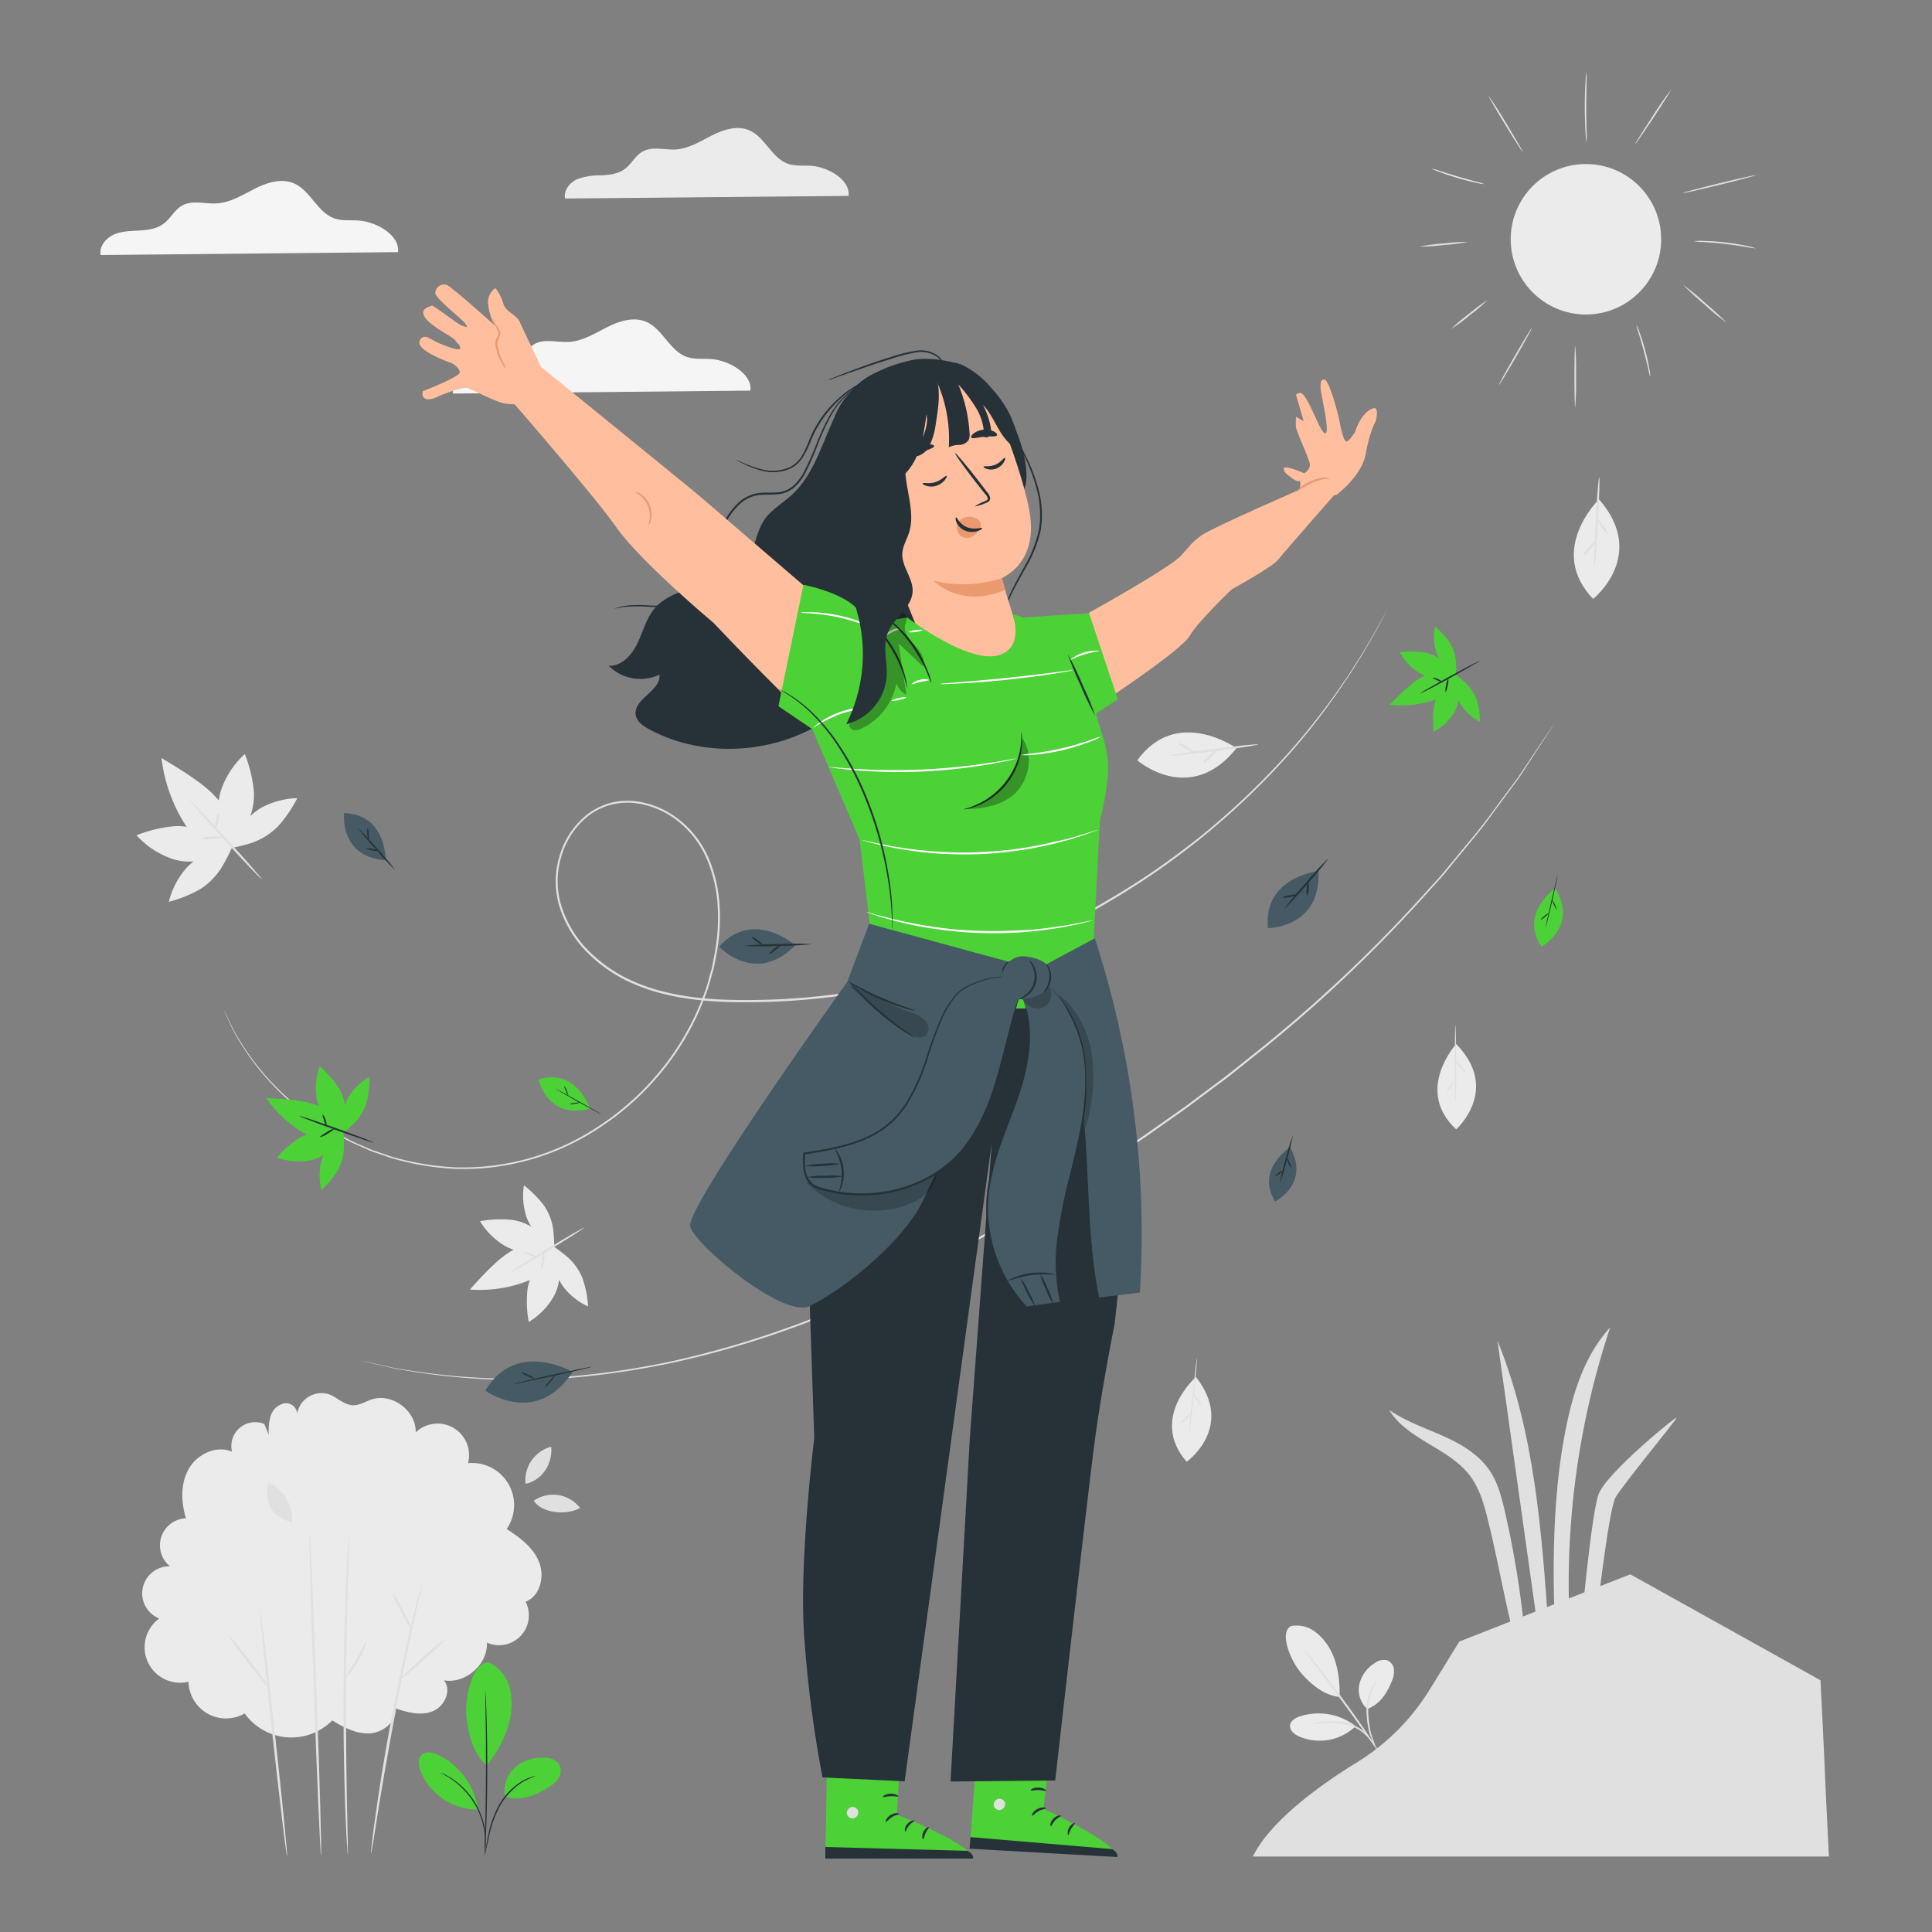 <svg xmlns="http://www.w3.org/2000/svg" viewBox="0 0 500 500"><rect x="0" y="0" width="500" height="500" fill="#808080" stroke="none"/><g id="freepik--background-complete--inject-17"><path d="M194.19,101.09c.59-4.27-5.44-7.79-10-8.16-2.16-.17-4.41.16-6.46-.56-4.44-1.54-6.21-7.28-10.55-9.11-3.23-1.36-7-.15-10.1,1.43s-6.25,3.57-9.76,3.8c-3.05.19-6.36-.94-9,.55-2,1.11-3,3.4-4.87,4.76s-4.13,1.6-6.36,1.72-4.53.15-6.55,1.07-3.71,3.07-3.29,5.26Z" style="fill:#f5f5f5"></path><path d="M57.94,261.38s.21.4.6,1.21l1.71,3.56a67,67,0,0,0,8.66,12.44,73.33,73.33,0,0,0,7.89,7.61c.73.68,1.6,1.25,2.43,1.88L81.8,290l2.82,1.77a31.77,31.77,0,0,0,3,1.75l3.16,1.66c1.07.55,2.23,1,3.37,1.5l1.73.76c.58.25,1.2.42,1.81.64l3.71,1.27a71,71,0,0,0,16.53,2.75,63.25,63.25,0,0,0,36.48-10.29,70.82,70.82,0,0,0,16-14.14,68.18,68.18,0,0,0,11.45-19.51c.33-.91.7-1.82,1-2.75s.53-1.88.79-2.83l.4-1.42a10.08,10.08,0,0,0,.35-1.44c.18-1,.36-2,.55-2.93a50.11,50.11,0,0,0,.8-12,37,37,0,0,0-2.63-12,25,25,0,0,0-7.34-10,22,22,0,0,0-11.51-4.95,17,17,0,0,0-6.35.49,16.53,16.53,0,0,0-5.73,2.87,20.68,20.68,0,0,0-7,10.79,21.66,21.66,0,0,0,.3,13.07,28.48,28.48,0,0,0,7,11.16,37.23,37.23,0,0,0,10.76,7.46c8,3.66,16.7,4.79,25.14,5.07a179.18,179.18,0,0,0,48.49-5.37,194.69,194.69,0,0,0,41.3-15.71c6.15-3.22,11.92-6.64,17.31-10.16s10.34-7.23,15-10.89a196.53,196.53,0,0,0,23.06-21.91,180.19,180.19,0,0,0,14.74-19c1-1.34,1.75-2.68,2.55-3.91s1.56-2.37,2.18-3.47c1.28-2.2,2.42-4,3.24-5.56l1.89-3.47c.43-.78.66-1.17.66-1.17s-.2.41-.61,1.19l-1.85,3.5c-.8,1.55-1.93,3.38-3.2,5.59-.61,1.11-1.38,2.24-2.16,3.49s-1.58,2.58-2.54,3.92A177.11,177.11,0,0,1,333.79,195a195.82,195.82,0,0,1-23.05,22c-4.63,3.67-9.59,7.39-15,10.94s-11.17,7-17.33,10.2A194.1,194.1,0,0,1,237,253.9a179.2,179.2,0,0,1-48.62,5.42c-8.47-.28-17.27-1.41-25.34-5.11a38.05,38.05,0,0,1-10.91-7.56A29.13,29.13,0,0,1,145,235.28a22.22,22.22,0,0,1-.3-13.37,21.24,21.24,0,0,1,7.18-11.06,17.08,17.08,0,0,1,5.92-3,17.62,17.62,0,0,1,6.54-.51,22.57,22.57,0,0,1,11.77,5.08,25.48,25.48,0,0,1,7.49,10.15,37.41,37.41,0,0,1,2.65,12.13,49.91,49.91,0,0,1-.81,12.12c-.19,1-.37,2-.56,2.95a11.91,11.91,0,0,1-.34,1.46l-.41,1.43c-.27,1-.54,1.91-.81,2.85s-.68,1.85-1,2.77A68.23,68.23,0,0,1,170.75,278a71,71,0,0,1-16.14,14.21,63.54,63.54,0,0,1-36.72,10.3,71.08,71.08,0,0,1-16.62-2.8l-3.72-1.28c-.61-.23-1.23-.4-1.82-.66L94,297c-1.15-.52-2.3-1-3.39-1.52l-3.16-1.68a33.36,33.36,0,0,1-3-1.76l-2.82-1.79-2.58-1.92c-.83-.64-1.69-1.21-2.43-1.9a70.63,70.63,0,0,1-7.88-7.67,66.17,66.17,0,0,1-8.61-12.52c-.72-1.57-1.28-2.78-1.66-3.59S57.94,261.38,57.94,261.38Z" style="fill:#e0e0e0"></path><path d="M93.38,352.15l.94.18,2.73.59,4.44,1c1.76.38,3.82.63,6.12,1A174,174,0,0,0,147,356.26a212,212,0,0,0,27-4,242.9,242.9,0,0,0,30-8.71c20.82-7.34,42.23-19,64.15-31.9,5.5-3.21,10.79-6.62,16.05-9.89l7.7-5.1c1.27-.84,2.55-1.66,3.79-2.53l3.7-2.59,7.3-5.14,7-5.23,3.46-2.58c1.14-.86,2.23-1.77,3.34-2.64l6.54-5.22a367,367,0,0,0,42.43-40.34c1.39-1.55,2.8-3,4.09-4.54l3.69-4.47c2.37-2.91,4.7-5.59,6.71-8.21s3.82-5.14,5.52-7.41l2.43-3.27c.38-.52.77-1,1.13-1.52l1-1.5,6-8.95,1.56-2.32.55-.78s-.16.28-.5.81l-1.52,2.35-5.87,9-1,1.51c-.35.5-.73,1-1.11,1.53l-2.42,3.28-5.49,7.44c-2,2.64-4.32,5.33-6.69,8.25l-3.68,4.49c-1.28,1.52-2.68,3-4.07,4.55a364.12,364.12,0,0,1-42.4,40.47l-6.55,5.24c-1.11.87-2.2,1.78-3.34,2.64L314,281.57l-7,5.24-7.3,5.15-3.71,2.6c-1.24.86-2.53,1.68-3.79,2.53l-7.71,5.1c-5.27,3.28-10.56,6.7-16.06,9.91C246.48,325,225,336.66,204.16,344a240,240,0,0,1-30.11,8.68,214.57,214.57,0,0,1-27,3.95,171.5,171.5,0,0,1-39.45-1.54c-2.3-.4-4.36-.66-6.12-1.06L97,353l-2.72-.63C93.69,352.24,93.38,352.15,93.38,352.15Z" style="fill:#e0e0e0"></path><path d="M334.16,420.82a7.9,7.9,0,0,1,6,1.34,13.92,13.92,0,0,1,4.09,4.73c2,3.55,2.54,8.2,2.44,12.27-4.51-.4-8.19-4.14-9.93-6.15-2.77-3.19-5.83-10.62-2.6-12.19" style="fill:#ebebeb"></path><path d="M353.81,442.25a6.72,6.72,0,0,1-2-6.42,8.86,8.86,0,0,1,4.1-5.5,3.74,3.74,0,0,1,3.09-.65,2.88,2.88,0,0,1,1.74,2.32,5.86,5.86,0,0,1-.5,3c-1.3,3.24-3.15,6.13-6.45,7.28" style="fill:#ebebeb"></path><path d="M356.05,452.19a12,12,0,0,1-1.19-2.42,12.47,12.47,0,0,1-.79-2.83,26.58,26.58,0,0,1-.41-3.57,13.32,13.32,0,0,1,1.27-6.38,10,10,0,0,1,1.07-1.67c.31-.36.49-.53.52-.51a25.92,25.92,0,0,0-1.3,2.32,14.42,14.42,0,0,0-1.11,6.23,30.43,30.43,0,0,0,.38,3.51,13.94,13.94,0,0,0,.67,2.79A20.38,20.38,0,0,1,356.05,452.19Z" style="fill:#e0e0e0"></path><path d="M337,426.28a7,7,0,0,1,.91,1c.56.68,1.35,1.66,2.33,2.89,1.94,2.45,4.59,5.87,7.43,9.72s5.3,7.4,7,10c.87,1.3,1.56,2.37,2,3.11a10.2,10.2,0,0,1,.68,1.18,7.43,7.43,0,0,1-.83-1.08l-2.13-3c-1.8-2.56-4.31-6.08-7.14-9.92s-5.4-7.22-7.32-9.79l-2.21-3A8,8,0,0,1,337,426.28Z" style="fill:#e0e0e0"></path><path d="M350.57,446.52a15.65,15.65,0,0,0-14.11-2.34c-1.2.39-2.52,1.16-2.6,2.42s1.11,2.22,2.26,2.75a13.38,13.38,0,0,0,14.62-2.53" style="fill:#ebebeb"></path><path d="M339.54,446.22a2.32,2.32,0,0,1,.69-.2c.45-.11,1.1-.23,1.92-.35a17.84,17.84,0,0,1,6.43.21,11.16,11.16,0,0,1,3.29,1.41,10.36,10.36,0,0,1,2.19,1.92,9.68,9.68,0,0,1,1.15,1.58c.24.4.35.62.32.64s-.6-.83-1.7-2a10.9,10.9,0,0,0-5.36-3.1,19.68,19.68,0,0,0-6.29-.32A24.45,24.45,0,0,1,339.54,446.22Z" style="fill:#e0e0e0"></path><path d="M473.33,480.47c-1.4-27.61-.79-18-2.19-45.62l-49.22-27.42-44.25,17.4-7.78,12.61a57.46,57.46,0,0,1-18.82,18.72c-9.46,5.83-22.22,15-26.84,24.31Z" style="fill:#e0e0e0"></path><path d="M387.55,347l10.5,74.79,2.73.08C399,396.5,397.18,370.59,387.55,347Z" style="fill:#e0e0e0"></path><path d="M416.71,343.52c-7.33,8-10.28,19.09-12.14,29.81-2.63,15.2-2.87,33.16-2.08,48.56l3.83.09A211,211,0,0,1,416.71,343.52Z" style="fill:#e0e0e0"></path><path d="M389.48,391.27c-.84-3.71-1.81-7.48-3.92-10.63-2.86-4.27-7.51-7-12.2-9.06s-9.61-3.78-13.84-6.68c4.72,7.74,15.44,9.8,20.9,17,2.71,3.6,3.84,8.12,4.9,12.5,2.32,9.56,3.75,17.84,6.07,27.39h3.1A244.83,244.83,0,0,0,389.48,391.27Z" style="fill:#e0e0e0"></path><path d="M409.12,421.89s2.63-29.7,4.58-35.15,20.38-20.52,20.2-19.81-13.82,17.19-15.77,20.56-5.32,34.4-5.32,34.4Z" style="fill:#e0e0e0"></path><path d="M67.48,209.12a15.37,15.37,0,0,0-2.7,2.07,16.19,16.19,0,0,0,.94-6.07,34.9,34.9,0,0,0-2.25-9.7c0-.1-.06-.19-.1-.29a22.44,22.44,0,0,0-6.3,9.78,15.54,15.54,0,0,0-.43,2.26c-.47-.55-1-1.09-1.47-1.61-3.42-3.49-10.14-7.43-13.38-9.39a41.29,41.29,0,0,0,5.91,16.88c.2.31.4.62.61.92a16.14,16.14,0,0,0-3-.16,34.9,34.9,0,0,0-9.7,2.25l-.29.1a22.38,22.38,0,0,0,9.78,6.29,15.44,15.44,0,0,0,5,.5,15.27,15.27,0,0,0-1.88,1.71,20.72,20.72,0,0,0-4.53,8.75l.25-.08a33.73,33.73,0,0,0,7.9-3.24,17.73,17.73,0,0,0,5.66-5.83A50.36,50.36,0,0,0,60,219.44h0a48.94,48.94,0,0,0,5.21-1.33A17.65,17.65,0,0,0,72,213.79a33.53,33.53,0,0,0,4.82-7l.13-.23A20.78,20.78,0,0,0,67.48,209.12Z" style="fill:#ebebeb"></path><path d="M67.67,227.45c-.13.11-4.4-4.36-9.53-10s-9.19-10.29-9.06-10.4,4.39,4.35,9.52,10S67.79,227.33,67.67,227.45Z" style="fill:#e0e0e0"></path><path d="M57.8,216.69a7,7,0,0,1-2.88.44A7,7,0,0,1,52,217a7.1,7.1,0,0,1,2.88-.45A7.11,7.11,0,0,1,57.8,216.69Z" style="fill:#e0e0e0"></path><path d="M55.63,214.69c-.16-.07.06-1,.28-2.13s.37-2.07.55-2.07.29,1,.06,2.19S55.79,214.75,55.63,214.69Z" style="fill:#e0e0e0"></path><path d="M136.25,314.94a12.4,12.4,0,0,0,1.25,2.53,13.52,13.52,0,0,0-4.79-1.74,28.72,28.72,0,0,0-8.25.28l-.25,0a18.52,18.52,0,0,0,6.94,6.69,12.82,12.82,0,0,0,1.77.71c-.52.3-1,.61-1.53.94-3.39,2.22-7.68,7.06-9.79,9.38a34.15,34.15,0,0,0,14.68-2.11l.85-.34a12.4,12.4,0,0,0-.61,2.38,29.08,29.08,0,0,0,.28,8.25l0,.25a18.62,18.62,0,0,0,6.69-6.95,12.86,12.86,0,0,0,1.21-4,12.09,12.09,0,0,0,1.08,1.8,17.1,17.1,0,0,0,6.4,5.09,1.5,1.5,0,0,1,0-.22,28,28,0,0,0-1.38-6.94,14.69,14.69,0,0,0-3.84-5.54,43.39,43.39,0,0,0-3.53-2.71h0a42.31,42.31,0,0,0-.25-4.44,14.72,14.72,0,0,0-2.41-6.29,28.25,28.25,0,0,0-5-5.05l-.17-.14A17.32,17.32,0,0,0,136.25,314.94Z" style="fill:#ebebeb"></path><path d="M151.18,317.72c.08.12-4.24,2.87-9.64,6.15s-9.83,5.83-9.91,5.71,4.24-2.88,9.64-6.15S151.11,317.6,151.18,317.72Z" style="fill:#e0e0e0"></path><path d="M140.85,324a5.8,5.8,0,0,1-.1,2.42,5.7,5.7,0,0,1-.6,2.33,5.74,5.74,0,0,1,.1-2.41A5.85,5.85,0,0,1,140.85,324Z" style="fill:#e0e0e0"></path><path d="M138.88,325.46c-.08.13-.8-.2-1.69-.56s-1.62-.64-1.59-.78.85-.08,1.79.31S139,325.35,138.88,325.46Z" style="fill:#e0e0e0"></path><path d="M412.3,155s14.2-11.25,1.53-25.77C413.83,129.2,400.22,142.39,412.3,155Z" style="fill:#ebebeb"></path><path d="M413.88,123.49c.18,0,0,5.22-.31,11.63s-.77,11.6-.95,11.59,0-5.22.32-11.63S413.71,123.48,413.88,123.49Z" style="fill:#e0e0e0"></path><path d="M409.84,143.7c-.13-.12.44-1,1.29-2s1.63-1.66,1.76-1.54-.44,1-1.28,2S410,143.81,409.84,143.7Z" style="fill:#e0e0e0"></path><path d="M413.22,134.09c.14-.1.9.73,1.69,1.86s1.31,2.13,1.17,2.23-.9-.73-1.69-1.86S413.07,134.19,413.22,134.09Z" style="fill:#e0e0e0"></path><path d="M294.33,196.77S308,208.71,320,193.63C320,193.63,304.54,182.62,294.33,196.77Z" style="fill:#ebebeb"></path><path d="M325.58,192.65c0,.18-5.12,1-11.48,1.79s-11.55,1.33-11.58,1.16,5.13-1,11.49-1.79S325.56,192.48,325.58,192.65Z" style="fill:#e0e0e0"></path><path d="M305,192.32c.09-.15,1.06.25,2.16.91s1.93,1.3,1.84,1.46-1.06-.26-2.16-.91S304.89,192.47,305,192.32Z" style="fill:#e0e0e0"></path><path d="M315,193.91c.13.12-.56,1-1.53,2s-1.85,1.67-2,1.55.56-1,1.53-2S314.92,193.78,315,193.91Z" style="fill:#e0e0e0"></path><path d="M307.11,378.31s12.61-9,2.39-21.95C309.5,356.36,297.32,367.05,307.11,378.31Z" style="fill:#ebebeb"></path><path d="M309.78,351.48c.09,0-.3,4.44-.86,9.91s-1.09,9.88-1.18,9.87.29-4.44.86-9.91S309.69,351.47,309.78,351.48Z" style="fill:#e0e0e0"></path><path d="M305.49,368.58a5.73,5.73,0,0,1,1.25-1.55,6.15,6.15,0,0,1,1.5-1.32,6.57,6.57,0,0,1-1.26,1.55A6.43,6.43,0,0,1,305.49,368.58Z" style="fill:#e0e0e0"></path><path d="M308.77,360.5a7.17,7.17,0,0,1,1.27,1.73,7,7,0,0,1,1,1.89,7.34,7.34,0,0,1-1.27-1.72A6.93,6.93,0,0,1,308.77,360.5Z" style="fill:#e0e0e0"></path><path d="M376.86,292.27s11.57-10.31,0-22.08C376.89,270.19,365.92,282.12,376.86,292.27Z" style="fill:#ebebeb"></path><path d="M376.65,265.31c.09,0,.18,4.45.2,9.94s0,9.95-.13,9.95-.17-4.45-.2-9.95S376.56,265.31,376.65,265.31Z" style="fill:#e0e0e0"></path><path d="M374.2,282.77a6.13,6.13,0,0,1,1.09-1.67,6.46,6.46,0,0,1,1.34-1.48,6.13,6.13,0,0,1-1.09,1.67A6.46,6.46,0,0,1,374.2,282.77Z" style="fill:#e0e0e0"></path><path d="M376.61,274.39a7,7,0,0,1,1.45,1.58,7.11,7.11,0,0,1,1.19,1.77,13.69,13.69,0,0,1-2.64-3.35Z" style="fill:#e0e0e0"></path><circle cx="410.44" cy="61.92" r="19.47" style="fill:#ebebeb"></circle><path d="M407.66,105.46c-.11,0-.2-3.59-.2-8s.09-8,.2-8a75.56,75.56,0,0,1,.21,8A75.56,75.56,0,0,1,407.66,105.46Z" style="fill:#e0e0e0"></path><path d="M396.44,84.87c.1.06-1.73,3.41-4.09,7.49s-4.35,7.35-4.44,7.29,1.73-3.41,4.09-7.49S396.35,84.81,396.44,84.87Z" style="fill:#e0e0e0"></path><path d="M384.93,77.7a44.88,44.88,0,0,1-4.55,3.88,41.76,41.76,0,0,1-4.81,3.55,44.12,44.12,0,0,1,4.55-3.87A43.25,43.25,0,0,1,384.93,77.7Z" style="fill:#e0e0e0"></path><path d="M427.09,97.55a11.43,11.43,0,0,1-.51-2c-.28-1.22-.68-2.91-1.18-4.76s-1-3.51-1.37-4.72a12.75,12.75,0,0,1-.55-2A8.81,8.81,0,0,1,424.3,86c.45,1.18,1,2.84,1.5,4.7s.85,3.57,1.06,4.82A9.19,9.19,0,0,1,427.09,97.55Z" style="fill:#e0e0e0"></path><path d="M446.84,83.54a71,71,0,0,1-5.75-4.76,70.8,70.8,0,0,1-5.49-5.07,65.43,65.43,0,0,1,5.76,4.76A65.23,65.23,0,0,1,446.84,83.54Z" style="fill:#e0e0e0"></path><path d="M454.41,64.27a15.08,15.08,0,0,1-2.35-.33c-1.44-.24-3.44-.55-5.65-.81s-4.23-.4-5.69-.49a16.47,16.47,0,0,1-2.36-.21,12.34,12.34,0,0,1,2.37-.08,57.19,57.19,0,0,1,5.72.38c2.23.25,4.23.61,5.66.92A12.77,12.77,0,0,1,454.41,64.27Z" style="fill:#e0e0e0"></path><path d="M454.43,45.33c0,.11-4.19,1.24-9.41,2.51s-9.49,2.22-9.52,2.11,4.19-1.24,9.42-2.51S454.41,45.22,454.43,45.33Z" style="fill:#e0e0e0"></path><path d="M432.43,23.27c.09.06-1.92,3.28-4.51,7.18s-4.75,7-4.84,7,1.92-3.28,4.5-7.18A82.63,82.63,0,0,1,432.43,23.27Z" style="fill:#e0e0e0"></path><path d="M410.59,18.66a19,19,0,0,1,0,2.67c0,1.65-.06,3.93-.06,6.44s.05,4.79.07,6.44a18.52,18.52,0,0,1,0,2.68,16.31,16.31,0,0,1-.27-2.67c-.1-1.64-.18-3.93-.19-6.45s.08-4.8.18-6.45A16.74,16.74,0,0,1,410.59,18.66Z" style="fill:#e0e0e0"></path><path d="M394.05,39.25c-.09.06-2.15-3.12-4.58-7.1s-4.33-7.26-4.23-7.32a84.35,84.35,0,0,1,4.58,7.11C392.25,35.92,394.15,39.19,394.05,39.25Z" style="fill:#e0e0e0"></path><path d="M384.17,47.65a9.81,9.81,0,0,1-2.07-.33c-1.26-.26-3-.69-4.89-1.25s-3.59-1.14-4.8-1.61a9.9,9.9,0,0,1-1.91-.84,11.16,11.16,0,0,1,2,.57c1.23.39,2.93.93,4.81,1.49s3.61,1,4.85,1.36A11.15,11.15,0,0,1,384.17,47.65Z" style="fill:#e0e0e0"></path><path d="M379.86,62.61a48.74,48.74,0,0,1-6.22.8,47.19,47.19,0,0,1-6.25.4,48.74,48.74,0,0,1,6.21-.8A49.52,49.52,0,0,1,379.86,62.61Z" style="fill:#e0e0e0"></path><path d="M219.59,50.7c.56-4.08-5.19-7.44-9.52-7.78-2.06-.17-4.2.14-6.15-.54-4.24-1.47-5.93-6.94-10.06-8.68-3.09-1.3-6.64-.15-9.63,1.36s-6,3.4-9.3,3.62c-2.91.18-6.07-.89-8.61.53-1.9,1.06-2.89,3.24-4.64,4.53s-3.94,1.53-6.07,1.64a17.1,17.1,0,0,0-6.25,1c-1.93.88-3.53,2.92-3.13,5Z" style="fill:#ebebeb"></path><path d="M103,65.25c.59-4.28-5.44-7.8-10-8.16-2.16-.18-4.41.15-6.46-.56C82.12,55,80.35,49.24,76,47.42c-3.24-1.37-7-.15-10.1,1.43s-6.25,3.57-9.76,3.79c-3,.2-6.36-.94-9,.55-2,1.12-3,3.41-4.87,4.76s-4.13,1.6-6.36,1.72-4.53.15-6.55,1.08S25.63,63.82,26.05,66Z" style="fill:#f5f5f5"></path><path d="M68.4,368.52a6.18,6.18,0,0,0-8.35,7.19c-4-1.78-9,.59-11.19,4.41s-2,8.6-.75,12.81A7,7,0,0,0,44,405.37a7,7,0,0,0-2.79,13.5,9.19,9.19,0,0,0,7.58,16.36,9.7,9.7,0,0,0,14.53,8.21A14.88,14.88,0,0,0,86,445.24c2.95,1.83,6.21,3.54,9.67,3.35s7-3,6.68-6.47c3.12,1.06,6.59,2,9.66.74s5-5.48,2.83-8c5.58,1,11.43-4.08,11.18-9.75a7.72,7.72,0,0,0,10-10.58c3.78-1.45,5-6.57,3.48-10.32s-5-6.34-8.38-8.5a10.9,10.9,0,0,0-10-17.05,8.15,8.15,0,0,0-13.54-7.95c.2-5.55-6.08-10.28-11.36-8.55-1.63.54-3.17,1.57-4.88,1.52-2.34-.08-4.11-2.1-6.32-2.88a6.4,6.4,0,0,0-8.1,5,2.93,2.93,0,0,0-3.47-2.59,4.77,4.77,0,0,0-3.4,3.26,14.39,14.39,0,0,0-.5,4.9" style="fill:#ebebeb"></path><path d="M67.25,416.28c.19,0,1.92,14.31,3.86,32s3.37,32.06,3.18,32.08-1.91-14.31-3.86-32S67.07,416.3,67.25,416.28Z" style="fill:#e0e0e0"></path><path d="M69.82,437.11c-.15.12-2.65-2.87-5.57-6.67s-5.18-7-5-7.09,2.64,2.87,5.57,6.68S70,437,69.82,437.11Z" style="fill:#e0e0e0"></path><path d="M80.11,396.81c.19,0,1,18.66,1.83,41.7s1.34,41.71,1.15,41.72-1-18.66-1.83-41.7S79.92,396.82,80.11,396.81Z" style="fill:#e0e0e0"></path><path d="M90.34,397.68a3,3,0,0,1,0,.83c0,.62,0,1.42-.05,2.4-.06,2.17-.14,5.16-.25,8.82-.21,7.44-.42,17.72-.47,29.08s.1,21.65.25,29.09c.08,3.66.14,6.65.19,8.82,0,1,0,1.77,0,2.39a3.21,3.21,0,0,1,0,.84,4.91,4.91,0,0,1-.1-.83c0-.62-.09-1.41-.16-2.39-.12-2.08-.26-5.09-.4-8.82-.27-7.44-.49-17.73-.44-29.1s.33-21.66.66-29.1c.17-3.72.33-6.73.47-8.81.07-1,.13-1.77.18-2.39A3.86,3.86,0,0,1,90.34,397.68Z" style="fill:#e0e0e0"></path><path d="M94.66,425.11c.17.05-.53,2.44-2.1,5.07s-3.32,4.38-3.44,4.26,1.34-2,2.86-4.61S94.47,425,94.66,425.11Z" style="fill:#e0e0e0"></path><path d="M109.25,409.65a3.55,3.55,0,0,1-.11.72l-.42,2c-.41,1.86-1,4.38-1.64,7.46-1.38,6.3-3.22,15-5,24.67S98.76,463,97.75,469.35c-.49,3.12-.9,5.67-1.19,7.54-.14.83-.25,1.51-.35,2.05a3,3,0,0,1-.16.71,2.69,2.69,0,0,1,0-.73c.06-.54.13-1.23.22-2.06.2-1.79.53-4.38,1-7.58.89-6.39,2.28-15.2,4.1-24.87s3.74-18.38,5.24-24.66c.75-3.13,1.38-5.67,1.85-7.41.22-.81.4-1.47.55-2A2.27,2.27,0,0,1,109.25,409.65Z" style="fill:#e0e0e0"></path><path d="M115.09,424.25c.12.13-2.34,2.57-5.5,5.43s-5.82,5.08-6,4.94,2.33-2.58,5.5-5.44S115,424.11,115.09,424.25Z" style="fill:#e0e0e0"></path><path d="M106.46,421.51c-.17.09-1.36-1.85-2.67-4.33s-2.23-4.56-2.07-4.65,1.36,1.85,2.67,4.33S106.62,421.43,106.46,421.51Z" style="fill:#e0e0e0"></path><path d="M136,384a9,9,0,0,1,6.65-9.59c.41,4-2,8.63-6.65,9.59" style="fill:#e0e0e0"></path><path d="M138.14,388.38c2,3.18,8.26,3.94,12,1.88a8.83,8.83,0,0,0-12-1.88" style="fill:#e0e0e0"></path><path d="M69.51,383.69a8.5,8.5,0,0,0,.61,6.64c1.09,2,3.29,3.05,5.5,3.63A10.75,10.75,0,0,0,69.51,383.69Z" style="fill:#e0e0e0"></path></g><g id="freepik--Character--inject-17"><path d="M281.7,158.65s20.94-11.6,23.89-14.79,2.51-3.18,5.24-5.23,28-13,28-13,5.69-1.59,7.05,1.82c0,0-13.42,15.25-15,17.29s-12.06,7.74-12.06,7.74-8.87,8.42-10.92,12.06S286.48,181,286.48,181Z" style="fill:#ffbe9d"></path><path d="M345.86,128.09s6.58-4.83,7.6-10.67,2.59-8.44,2.59-8.44.93-3.52-.46-3.33-3.71,2.22-4.92,6.21c0,0-1.85,2.87-2.41,2.32s-1-2.14-1.67-5.47-2.78-10.39-3.8-10.48-1.11.93-1,2.5S344.28,112,343,112.14s-4.3-9.43-6.21-10.39c-.56-.28-1.4.37-1.4.37l2,6.86-2-1.11a21.54,21.54,0,0,0,0,2.6c.1,1.3,3.71,8.71,3.62,10a2.89,2.89,0,0,1-1.48,2s-5.29-2.32-5.29-1.2,1.21,1.76,2.6,2.78,1.74-.22,1.67,1.19-.1,3.17.74,3.54S345.86,128.09,345.86,128.09Z" style="fill:#ffbe9d"></path><path d="M344,124.11a3,3,0,0,0-1.31-.15,14.21,14.21,0,0,0-3.13,1,41.87,41.87,0,0,0-4.09,2.34,8.87,8.87,0,0,1,3.88-2.82,10.29,10.29,0,0,1,3.31-.88C343.6,123.55,344.06,124.08,344,124.11Z" style="fill:#eb996e"></path><path d="M272.32,448.51l-2.25,19.59s19.16,8.87,19.1,12.53l-38.15-3L253.27,447Z" style="fill:#4CD137"></path><path d="M258.4,465.53a1.55,1.55,0,0,0-1.21,1.69,1.5,1.5,0,0,0,1.67,1.22,1.65,1.65,0,0,0,1.27-1.8,1.55,1.55,0,0,0-1.87-1.08" style="fill:#e0e0e0"></path><path d="M250.93,478.44l.21-3,36.68,3.11s1.64.87,1.35,2.05Z" style="fill:#263238"></path><path d="M270.71,468c0,.18-1,.2-1.93.72s-1.51,1.27-1.68,1.19.2-1.14,1.38-1.76S270.76,467.79,270.71,468Z" style="fill:#263238"></path><path d="M274.58,469.93c0,.18-.81.44-1.5,1.17s-.94,1.56-1.13,1.54-.22-1.09.66-2S274.59,469.75,274.58,469.93Z" style="fill:#263238"></path><path d="M276.47,474.9c-.17,0-.35-.93.2-1.91s1.47-1.32,1.53-1.16-.51.66-1,1.48S276.66,474.89,276.47,474.9Z" style="fill:#263238"></path><path d="M270.72,463.44c-.09.16-.92-.16-2-.18s-1.91.26-2,.09.75-.77,2-.74S270.83,463.3,270.72,463.44Z" style="fill:#263238"></path><path d="M233.23,449.91,232.1,469.6s19.64,7.76,19.79,11.42l-38.26-.81.49-30.75Z" style="fill:#4CD137"></path><path d="M220.31,467.7a1.55,1.55,0,0,0-1.12,1.76,1.5,1.5,0,0,0,1.73,1.12,1.65,1.65,0,0,0,1.18-1.87,1.56,1.56,0,0,0-1.94-1" style="fill:#e0e0e0"></path><path d="M213.59,481l0-3,36.79,1s1.69.77,1.47,2Z" style="fill:#263238"></path><path d="M232.73,469.42c0,.19-.95.25-1.88.84s-1.44,1.35-1.61,1.27.13-1.15,1.27-1.83S232.77,469.25,232.73,469.42Z" style="fill:#263238"></path><path d="M236.71,471.17c0,.18-.78.48-1.43,1.26s-.85,1.61-1,1.59-.28-1.07.55-2S236.71,471,236.71,471.17Z" style="fill:#263238"></path><path d="M238.88,476c-.17,0-.41-.9.09-1.92s1.39-1.4,1.46-1.24-.47.69-.87,1.53S239.07,476,238.88,476Z" style="fill:#263238"></path><path d="M232.49,464.91c-.09.17-.94-.11-2-.06s-1.88.36-2,.2.71-.81,2-.85S232.58,464.76,232.49,464.91Z" style="fill:#263238"></path><path d="M190.47,119a13.09,13.09,0,0,1,1.74.72,29.21,29.21,0,0,0,4.8,1.71,11,11,0,0,0,7.3-.5,7.67,7.67,0,0,0,3.18-2.9,29.75,29.75,0,0,0,2-4.32,29.15,29.15,0,0,1,4.94-8,29.53,29.53,0,0,1,5.73-5.07,26.94,26.94,0,0,1,4.52-2.47c.55-.26,1-.39,1.31-.51a1.6,1.6,0,0,1,.47-.13,18.77,18.77,0,0,1-1.69.82,30.54,30.54,0,0,0-10,7.67,29.53,29.53,0,0,0-4.83,7.85,28.09,28.09,0,0,1-2.11,4.38,8,8,0,0,1-3.39,3.06,11.24,11.24,0,0,1-7.6.43,25.62,25.62,0,0,1-4.8-1.89l-1.24-.64A2.06,2.06,0,0,1,190.47,119Z" style="fill:#263238"></path><path d="M259.44,162.09a2.11,2.11,0,0,1,0-.55,10.08,10.08,0,0,1,.1-1.57,20.22,20.22,0,0,1,1.58-5.58c.94-2.27,2.38-4.82,3.92-7.64a33.22,33.22,0,0,0,3.83-9.64,25.16,25.16,0,0,0-.52-10.31,45.36,45.36,0,0,0-2.9-8c-1-2.21-1.93-4-2.55-5.18-.28-.57-.52-1-.7-1.4a2.68,2.68,0,0,1-.22-.51,2.08,2.08,0,0,1,.31.46l.79,1.36c.67,1.18,1.64,2.91,2.7,5.11a43.51,43.51,0,0,1,3,8.05,25.25,25.25,0,0,1,.56,10.52,32.83,32.83,0,0,1-3.92,9.78c-1.56,2.82-3,5.33-4,7.55a21.91,21.91,0,0,0-1.72,5.47C259.51,161.33,259.5,162.09,259.44,162.09Z" style="fill:#263238"></path><path d="M235.79,96.06c-5-2-10.9.37-14.65,4.24s-5.83,9-7.9,14S208.92,124.38,205,128c-2.44,2.26-5.49,3.93-7.31,6.7-2,3.07-2.25,7.06-4.27,10.13-5.12,7.78-18.31,5.62-24.18,12.86-2.08,2.57-2.87,5.91-4.31,8.89s-4.08,5.85-7.39,5.74a11.57,11.57,0,0,0,13.13,2.27c.47,4.22-6.92,6.35-6.13,10.52.31,1.69,1.92,2.79,3.43,3.61,16.14,8.7,37.67,6,51.14-6.46,5.08-4.69,9-10.49,13.62-15.61s10.36-9.74,17.17-10.91Z" style="fill:#263238"></path><path d="M214.52,126.63c-.5-8.15-1-16.63,3.88-23.15,4.38-5.81,10.37-8.69,17.47-10.26,3.5-.77,7.83-.21,11.3.69,4.75,1.25,7.76,5.53,10.89,9.31,6.29,7.57,8.88,19.4,7,23.36l-31,28.63c-7.27-1.63-12-2.05-15.5-8.6C216.16,142.15,214.83,131.69,214.52,126.63Z" style="fill:#263238"></path><path d="M221.07,110.4,242,97.68c7-3,14.62,4.45,17.32,11.61,3,7.94,6.36,17.76,7.26,24.1,1.71,12-6.35,15.72-7.24,16.2l-.06,0c.07.26.59,2.15,1.34,4.77l2.51,8.13c0,10.78-4.34,19.81-18.4,18.43l-26.15-65A4.47,4.47,0,0,1,221.07,110.4Z" style="fill:#ffbe9d"></path><path d="M254.55,120.78c.09-.27,1.5.13,3-.49s2.24-1.9,2.48-1.77.1.48-.22,1.06a3.85,3.85,0,0,1-1.88,1.65,3.81,3.81,0,0,1-2.48.15C254.81,121.19,254.5,120.9,254.55,120.78Z" style="fill:#263238"></path><path d="M238.79,125.08c.13-.27,1.59.23,3.26-.3s2.63-1.76,2.88-1.61,0,.49-.37,1a4.59,4.59,0,0,1-2.23,1.54,4.34,4.34,0,0,1-2.67,0C239,125.51,238.73,125.2,238.79,125.08Z" style="fill:#263238"></path><path d="M252.28,131.06a11.91,11.91,0,0,1,2.57-1.33c.42-.17.8-.38.78-.7a2.22,2.22,0,0,0-.68-1.18c-.72-.91-1.47-1.87-2.27-2.87-3.19-4.1-5.64-7.53-5.47-7.66s2.89,3.1,6.08,7.2c.77,1,1.51,2,2.22,2.91a2.61,2.61,0,0,1,.74,1.61,1.15,1.15,0,0,1-.51.85,3.51,3.51,0,0,1-.7.32A10.58,10.58,0,0,1,252.28,131.06Z" style="fill:#263238"></path><path d="M259.29,149.63a32.42,32.42,0,0,1-17.62.67s6.65,7.27,18.47,2.38Z" style="fill:#eb996e"></path><path d="M247.7,135.9a2.84,2.84,0,0,1,1.87-1.91,3.65,3.65,0,0,1,3.68.6,2.27,2.27,0,0,1,.62,1.53c0,.3,0,.14-.13.39a6.47,6.47,0,0,1-2,2.33,2.74,2.74,0,0,1-3.09-.17A2.81,2.81,0,0,1,247.7,135.9Z" style="fill:#eb996e"></path><path d="M247.42,133.9c.26-.1.84,1.72,2.8,2.52s3.83,0,3.93.24-.32.49-1.13.77a4.75,4.75,0,0,1-3.25-.1,4.17,4.17,0,0,1-2.24-2.15C247.23,134.44,247.29,133.93,247.42,133.9Z" style="fill:#263238"></path><path d="M241.75,115.45c0,.5-1.71.9-3.56,1.85s-3.21,2.06-3.61,1.76c-.19-.15-.07-.67.4-1.34a6.93,6.93,0,0,1,5.46-2.75C241.26,115,241.75,115.21,241.75,115.45Z" style="fill:#263238"></path><path d="M258,112.67c-.29.44-1.68.18-3.3.35s-2.95.61-3.31.24c-.16-.19,0-.61.56-1.06a5.07,5.07,0,0,1,2.61-1,5,5,0,0,1,2.72.49C257.93,112.07,258.16,112.46,258,112.67Z" style="fill:#263238"></path><path d="M241.81,96.2c2,4.75.95,9.56.19,14.66a16.69,16.69,0,0,1-1.82,5.14,4.83,4.83,0,0,1-3.64,2.2c1.34-3.28,4.05-7.47,3.22-10.92-.52,3.88-1.07,7.84-2.77,11.36s-4.79,6.62-8.64,7.3l-.43-2.6a9.07,9.07,0,0,1-1.72,5.51,4.62,4.62,0,0,1-5.24,1.54c-.39-6.49-6-12.14-5.16-18.6.54-4.46,4.07-8,7.86-10.43a35.89,35.89,0,0,1,17.92-5.62" style="fill:#263238"></path><path d="M241.33,96.44c0,.08.08.17.13.25l0,0Z" style="fill:#263238"></path><path d="M241.46,96.69l.66-.51c2-1.82,3.14-3.59,7.6-1.38a23.12,23.12,0,0,1,6.83,5.61,29.43,29.43,0,0,1,4.74,6.76,33.57,33.57,0,0,1,2.81,9.34c-2.45-.81-4.19-3-5.51-5.22s-2.39-4.64-4.2-6.5a19.93,19.93,0,0,1,2.06,6.12,2.66,2.66,0,0,1-.26,1.72,1.13,1.13,0,0,1-1.53.42,13.81,13.81,0,0,0-2-7.38A39.33,39.33,0,0,0,248,99.48a38.12,38.12,0,0,1,2.91,12.62,3.22,3.22,0,0,1-.26,1.82,3,3,0,0,1-2.4,1.22,6.31,6.31,0,0,0-2.7.6A36.54,36.54,0,0,0,241.46,96.69Z" style="fill:#263238"></path><path d="M214.25,98.4a7.87,7.87,0,0,1,1.24-.57c.81-.34,2-.81,3.45-1.37,2.93-1.13,7-2.65,11.57-4.06a39.3,39.3,0,0,1,6.59-1.63,7.46,7.46,0,0,1,5.4,1.16,5.06,5.06,0,0,1,2.08,3.1,3.62,3.62,0,0,1,0,1c0,.23-.07.35-.09.35a9.6,9.6,0,0,0-.13-1.34,5,5,0,0,0-2.09-2.84,7.25,7.25,0,0,0-5.14-1,42.37,42.37,0,0,0-6.48,1.66c-4.57,1.4-8.64,2.87-11.6,3.9L215.56,98A6.06,6.06,0,0,1,214.25,98.4Z" style="fill:#263238"></path><path d="M158.92,157.61s.07,0,.22-.1l.7-.27c.31-.11.7-.19,1.17-.31a14.68,14.68,0,0,1,1.63-.24,31.07,31.07,0,0,1,4.51-.06,38.21,38.21,0,0,0,5.93,0,10.51,10.51,0,0,0,6.34-2.86,17.91,17.91,0,0,0,4.2-6.94c1-2.73,1.6-5.74,2.62-8.78a17.52,17.52,0,0,1,5.27-8.31,9.59,9.59,0,0,1,4.61-2.11c1.67-.25,3.31-.08,4.86-.2a7,7,0,0,0,4.16-1.58,12.11,12.11,0,0,0,2.74-3.4,70.8,70.8,0,0,0,3.38-7.53,62.83,62.83,0,0,1,3-6.58,21.29,21.29,0,0,1,6.85-7.86,13.14,13.14,0,0,1,2.54-1.31c.3-.12.54-.18.7-.23a.75.75,0,0,1,.25-.06s-.32.14-.91.39a14.19,14.19,0,0,0-2.47,1.38,21.7,21.7,0,0,0-6.64,7.86,65.11,65.11,0,0,0-2.94,6.57,72.84,72.84,0,0,1-3.36,7.61,12.67,12.67,0,0,1-2.85,3.55,7.49,7.49,0,0,1-4.43,1.7c-1.61.13-3.24,0-4.82.2a9.12,9.12,0,0,0-4.36,2,17.1,17.1,0,0,0-5.11,8.08c-1,3-1.65,6-2.66,8.77a18.19,18.19,0,0,1-4.35,7.09,10.83,10.83,0,0,1-6.6,2.91,37,37,0,0,1-6,0,33.83,33.83,0,0,0-4.48,0A17.1,17.1,0,0,0,158.92,157.61Z" style="fill:#263238"></path><path d="M227.39,244.4s-9.75,10.23-14.86,22.82-2.87,73.19-2.87,73.19l1.07,31.78s-3.85,30.87-2.67,50.34A310.63,310.63,0,0,0,212.87,460l21.25,1,22.54-165.13L251,372.06l-5,89,27.09-.27s8.73-77.3,10.5-89.82c2-14.15,4.85-28.21,4.85-28.21s4.53-37.25,3-57.31-13.53-48.11-13.93-49.29l-48.05,8.65" style="fill:#263238"></path><path d="M128.21,74.56A4.36,4.36,0,0,0,126.38,79a12.4,12.4,0,0,0,1.83,5.37S116.84,74.13,115.55,73.7a2.26,2.26,0,0,0-2.89,2.14c.1,1.5,6.86,6.65,7.77,7.94s.06.75-.8.54-7.51-5.38-7.83-5.21-3.54.7-1.72,3.17,7.08,4.82,7.72,5.79,1.39,1.13,1.28,2.1-5.64-1.43-5.64-1.43l-2.76-1.42a1.48,1.48,0,0,0-1.94,2.08,4,4,0,0,0,.91,1c2.36,1.93,7.4,3.65,7.4,3.65s2,1.18,1.93,2.35-9.54,4.83-9.54,4.83-.54,1.5.75,2,3.71-.86,3.71-.86,5.73-2.36,7.12-1.93,7.08,3.54,9.65,4a16.12,16.12,0,0,0,4.94,0L140.05,95s-4.66-9.71-5.51-11.64-3.76-2.68-4.29-4.83A11.62,11.62,0,0,0,128.21,74.56Z" style="fill:#ffbe9d"></path><path d="M130.78,101.86s22.7,26,28.7,34.57c6.19,8.88,25.15,24.74,25.15,24.74s24.63,26,26.91,26.25,10.93-.69,10.93-.69l-1.59-24.12L180.61,128c-1.59-1.37-43-35-43-35Z" style="fill:#ffbe9d"></path><path d="M127.07,82c.08,0,.35.75,1.14,1.82a7.15,7.15,0,0,1,1.22,2.09,2.4,2.4,0,0,1-.26,1.49,3.25,3.25,0,0,0-.46,1.29,12.85,12.85,0,0,0,1.4,4.85,10.55,10.55,0,0,1,.86,2,7.7,7.7,0,0,1-1.19-1.82,11.38,11.38,0,0,1-1.59-5,3.55,3.55,0,0,1,.52-1.49A2,2,0,0,0,129,86a8.1,8.1,0,0,0-1.06-2A4.27,4.27,0,0,1,127.07,82Z" style="fill:#eb996e"></path><path d="M164.38,127.29a2.68,2.68,0,0,1,1.42.58,6.4,6.4,0,0,1,2.36,2.88,6.29,6.29,0,0,1,.31,3.7,2.82,2.82,0,0,1-.6,1.42,12.13,12.13,0,0,1,.24-1.48,6.7,6.7,0,0,0-2.53-6.22C164.87,127.6,164.34,127.36,164.38,127.29Z" style="fill:#eb996e"></path><path d="M262.11,159a20.43,20.43,0,0,1,2.74.8l17-1.12,7.44,22.3-5.62,3.64c.68,3.87,3.64,9.1,3,16.15a61.63,61.63,0,0,1-2,11.38L283,244,272.77,261H250l-24.58-19.11-2.95-24.58L210.2,188.69l-8.74-5.92,6.47-31.43s9.78,1.85,13.87,6.18l3.19,2.95a9.33,9.33,0,0,1,5.91,0l3.87-.68s15.72,12.08,23.68,9.78C265.2,167.61,262.11,159,262.11,159Z" style="fill:#4CD137"></path><path d="M264.36,189.52a3.79,3.79,0,0,1,.14,1.07,16.24,16.24,0,0,1-.09,2.93,18.49,18.49,0,0,1-11.17,14.89,16.08,16.08,0,0,1-2.79.92,4,4,0,0,1-1.07.15c0-.1,1.49-.37,3.71-1.4a19.16,19.16,0,0,0,11-14.61C264.42,191.06,264.26,189.52,264.36,189.52Z" style="fill:#263238"></path><g style="opacity:0.3"><path d="M264.56,191a21,21,0,0,1-14.48,18.37c4.82,0,10.4-1.23,13.45-4.95S267.29,194.92,264.56,191Z"></path></g><path d="M276.36,169.3a73.75,73.75,0,0,1,3.78,7.87,75,75,0,0,1,3.3,8.08,73.75,73.75,0,0,1-3.78-7.87A74.08,74.08,0,0,1,276.36,169.3Z" style="fill:#263238"></path><path d="M263,196.31a1.55,1.55,0,0,1-.47.15l-1.38.33c-1.21.28-3,.63-5.13,1a139.36,139.36,0,0,1-17.15,1.87,138.5,138.5,0,0,1-17.26-.3c-2.2-.18-4-.37-5.2-.54l-1.4-.2a2.35,2.35,0,0,1-.49-.1,1.59,1.59,0,0,1,.5,0l1.41.1c1.23.11,3,.24,5.21.38a165.92,165.92,0,0,0,17.2.14A165.17,165.17,0,0,0,256,197.44c2.17-.33,3.93-.63,5.15-.85l1.4-.23A2.26,2.26,0,0,1,263,196.31Z" style="fill:#fff"></path><path d="M285,190.6a14.42,14.42,0,0,1-2.85,1.33,52.46,52.46,0,0,1-14.74,3.41,14.16,14.16,0,0,1-3.14.06,26.51,26.51,0,0,1,3.1-.43c1.91-.24,4.55-.65,7.41-1.31s5.42-1.46,7.24-2.08A27.78,27.78,0,0,1,285,190.6Z" style="fill:#fff"></path><path d="M284.1,214.74a2.88,2.88,0,0,1-.57.26l-1.7.63c-.73.28-1.63.61-2.7.93s-2.27.74-3.63,1.08-2.84.78-4.46,1.12-3.34.69-5.17,1a107.43,107.43,0,0,1-12,1.28,105.68,105.68,0,0,1-12.08-.21c-1.85-.17-3.61-.31-5.25-.56s-3.15-.46-4.53-.72-2.62-.52-3.71-.75-2-.47-2.78-.69l-1.74-.48a4.58,4.58,0,0,1-.6-.2,2.19,2.19,0,0,1,.62.1l1.77.39c.76.18,1.69.39,2.79.59s2.32.48,3.71.68,2.89.47,4.53.65,3.38.35,5.22.51a103.08,103.08,0,0,0,24-1.06c1.82-.32,3.56-.6,5.16-1s3.1-.69,4.45-1,2.57-.71,3.64-1,2-.59,2.73-.84l1.72-.54A2.77,2.77,0,0,1,284.1,214.74Z" style="fill:#fff"></path><path d="M282.74,238.2a3.55,3.55,0,0,1-.58.18l-1.67.43c-.73.19-1.62.4-2.67.6s-2.24.48-3.57.68c-2.64.46-5.82.85-9.37,1.14s-7.45.35-11.56.22-8-.57-11.51-1.07-6.66-1.17-9.26-1.83c-1.31-.29-2.48-.65-3.51-.93s-1.9-.56-2.62-.8l-1.63-.55a2,2,0,0,1-.56-.23,3.88,3.88,0,0,1,.59.13l1.66.46c.72.21,1.6.46,2.64.71s2.2.58,3.51.85c2.61.61,5.75,1.2,9.25,1.71s7.38.86,11.46,1,8,0,11.51-.17,6.7-.61,9.35-1c1.32-.17,2.51-.41,3.56-.59s1.95-.36,2.68-.52l1.7-.33A2.42,2.42,0,0,1,282.74,238.2Z" style="fill:#fff"></path><path d="M225.42,183.1a40,40,0,0,0-7.85,1.65,39.74,39.74,0,0,0-7.13,3.65,7.48,7.48,0,0,1,1.82-1.53,21.78,21.78,0,0,1,5.14-2.61,22,22,0,0,1,5.63-1.2A7.74,7.74,0,0,1,225.42,183.1Z" style="fill:#fff"></path><path d="M234.53,180.46c0,.14-.79.45-1.83.69s-1.92.33-1.95.19.79-.45,1.83-.7S234.49,180.32,234.53,180.46Z" style="fill:#fff"></path><path d="M240.53,176a18.36,18.36,0,0,1-2.35.47,18.5,18.5,0,0,1-2.32.64,3.61,3.61,0,0,1,2.19-1.15A3.57,3.57,0,0,1,240.53,176Z" style="fill:#fff"></path><path d="M277.68,173.44a7.09,7.09,0,0,1-1.33.3c-.86.17-2.11.38-3.67.63-3.1.48-7.4,1.07-12.17,1.56s-9.1.8-12.24.95c-1.57.08-2.84.13-3.72.14a6.89,6.89,0,0,1-1.36,0,6.06,6.06,0,0,1,1.35-.17l3.71-.31c3.13-.24,7.45-.61,12.21-1.1s9.06-1,12.17-1.41l3.69-.46A6.29,6.29,0,0,1,277.68,173.44Z" style="fill:#fff"></path><path d="M284.52,168.42c0,.15-1.76.3-3.83.94s-3.64,1.47-3.71,1.34a11,11,0,0,1,7.54-2.28Z" style="fill:#fff"></path><path d="M227.75,163.36c0,.07-1.11-.45-2.89-1.16a48.35,48.35,0,0,0-14.55-3.41c-1.92-.15-3.11-.16-3.11-.24a2.67,2.67,0,0,1,.84-.11c.54,0,1.32,0,2.29,0a39.6,39.6,0,0,1,7.51,1,39.07,39.07,0,0,1,7.16,2.44c.88.4,1.58.76,2.05,1S227.77,163.32,227.75,163.36Z" style="fill:#fff"></path><path d="M233.2,162.69c0,.15-1.11.32-2.32.93s-2,1.39-2.13,1.29.58-1.1,1.9-1.75A3.52,3.52,0,0,1,233.2,162.69Z" style="fill:#fff"></path><path d="M238.74,163.06c0,.14-.76.37-1.74.5s-1.79.12-1.81,0,.76-.37,1.74-.5S238.72,162.92,238.74,163.06Z" style="fill:#fff"></path><path d="M241.05,176.78c-.08,0-.43-1-1.14-2.69a37.52,37.52,0,0,0-7.76-11.6,27.75,27.75,0,0,1-2.05-2.09,11.48,11.48,0,0,1,2.3,1.82A31,31,0,0,1,240.25,174,11.15,11.15,0,0,1,241.05,176.78Z" style="fill:#263238"></path><path d="M234.72,178c-.09,0-.25-1.12-.77-2.88a31.56,31.56,0,0,0-2.85-6.54,39,39,0,0,0-4.15-5.83,28.26,28.26,0,0,1-2-2.25,3,3,0,0,1,.65.48,19.8,19.8,0,0,1,1.59,1.52,31.33,31.33,0,0,1,4.32,5.82,26.36,26.36,0,0,1,2.75,6.7,14.7,14.7,0,0,1,.39,2.17A2.8,2.8,0,0,1,234.72,178Z" style="fill:#263238"></path><g style="opacity:0.3"><path d="M220,187.08c-.5.6,0,1.59.76,1.83a3.16,3.16,0,0,0,2.25-.39,16.39,16.39,0,0,0,9-11.76,4.86,4.86,0,0,0,2.55,3l-2-13.24,6.29,5.92c.73-2-.75-4-2.16-5.51s-3-3.46-2.39-5.47a4.87,4.87,0,0,0,.41-1.56,1.8,1.8,0,0,0-2.17-1.43,4,4,0,0,0-2.3,1.71c-2,2.62-2.6,6-2.87,9.23s-.23,6.56-1,9.73-2.61,6.28-5.55,7.69"></path></g><path d="M230.89,240.35a4.08,4.08,0,0,1,0-.72c0-.48,0-1.19-.07-2.09-.07-1.81-.25-4.43-.68-7.63a97.06,97.06,0,0,0-6.66-24.32A76.4,76.4,0,0,0,217,193.31a51.83,51.83,0,0,0-7.13-8.79,35.67,35.67,0,0,0-6-4.77c-1.52-1-2.43-1.41-2.4-1.47a5.89,5.89,0,0,1,.66.3c.43.22,1.07.51,1.84,1a33.41,33.41,0,0,1,6.11,4.68,50.9,50.9,0,0,1,7.28,8.8,74.08,74.08,0,0,1,6.56,12.34,92.83,92.83,0,0,1,6.55,24.47,67.81,67.81,0,0,1,.51,7.67c0,.91,0,1.62,0,2.1A3.42,3.42,0,0,1,230.89,240.35Z" style="fill:#263238"></path><path d="M236.18,153.06c.15-3.43-2.84-6.41-2.66-9.84.1-1.91,1.18-3.61,1.76-5.44,2.23-7.12-3.35-15.44.2-22l-15.83,3.86c2.24,4.37,2,9.58,1.23,14.44s-1.95,9.73-1.43,14.62c.41,3.83,1.86,7.46,2.76,11.21A40.47,40.47,0,0,1,219,187.42a13.87,13.87,0,0,0,10.46-12.27c.25-3.84-1.11-7.87.32-11.44C231.36,159.81,236,157.26,236.18,153.06Z" style="fill:#263238"></path><path d="M224.93,239.06l-5.63,15s-41.89,58.44-40.68,63.31,24,23.75,30.75,20.7,24-15.52,29.83-28,22.22-47.49,22.22-47.49l5.18-9.74-5.79-4Z" style="fill:#455a64"></path><path d="M283.39,243A247.08,247.08,0,0,1,295,334.52l-10.55,1.27c-2.91-14.28-2.55-29-3.71-43.53s-4-29.46-12.52-41.32l15.23-8.17" style="fill:#455a64"></path><path d="M236.89,261.57a12.47,12.47,0,0,1-2.65-.61,55.4,55.4,0,0,1-6.16-2.23,57.7,57.7,0,0,1-5.87-2.94,11.37,11.37,0,0,1-2.26-1.51,18.09,18.09,0,0,1,2.44,1.18c1.48.76,3.55,1.78,5.89,2.79s4.5,1.8,6.08,2.36A15.51,15.51,0,0,1,236.89,261.57Z" style="fill:#263238"></path><g style="opacity:0.2"><path d="M209.73,306.06l-1,.08a24.74,24.74,0,0,0,27.53,5.05c3.08-1.44,6.13-4.1,6-7.49A61.75,61.75,0,0,1,209.73,306.06Z"></path></g><path d="M262,252.88c-3.91-.72-11.43,1.33-14.18,4.21s-4.41,6.62-5.76,10.36c-2.94,8.11-5,17.1-11.41,22.91-6,5.47-14.52,6.93-22.55,8.17-.21,3-.18,6.49,2.26,8.19a7.69,7.69,0,0,0,2.42,1,40.08,40.08,0,0,0,7.29,1.3c11.42.93,23.52-3.66,30.23-13,8.48-11.76,9.15-25.88,13.94-39.56" style="fill:#455a64"></path><path d="M264.28,256.5a2.79,2.79,0,0,1-.11.43c-.1.3-.23.72-.39,1.25-.36,1.1-.83,2.72-1.4,4.83s-1.21,4.71-1.94,7.73-1.56,6.46-2.71,10.2a55.39,55.39,0,0,1-5,11.79,34.15,34.15,0,0,1-4.14,5.83,30,30,0,0,1-5.74,5,35.73,35.73,0,0,1-15.21,5.56,38.08,38.08,0,0,1-8.61.08,40.84,40.84,0,0,1-4.36-.72q-1.08-.24-2.16-.54a7.84,7.84,0,0,1-2.12-.89,4.91,4.91,0,0,1-1.64-1.78A7.05,7.05,0,0,1,208,303a17.87,17.87,0,0,1-.11-4.49v-.21l.2,0c5.37-.83,10.62-1.72,15.29-3.67a24.61,24.61,0,0,0,6.36-3.76,23.7,23.7,0,0,0,4.66-5.28,53.89,53.89,0,0,0,5.34-11.93,105.14,105.14,0,0,1,4-10.68,25.24,25.24,0,0,1,2.55-4.27,18.34,18.34,0,0,1,1.49-1.74,9.92,9.92,0,0,1,1.71-1.32,21.65,21.65,0,0,1,6.59-2.48,18.41,18.41,0,0,1,4.41-.45,7,7,0,0,1,1.53.19s-.52-.08-1.53-.09a19.17,19.17,0,0,0-4.37.54,21.77,21.77,0,0,0-6.48,2.52,9.56,9.56,0,0,0-1.65,1.29,19.05,19.05,0,0,0-1.45,1.72,25.44,25.44,0,0,0-2.49,4.24,106.7,106.7,0,0,0-3.93,10.67,53.55,53.55,0,0,1-5.34,12,24.14,24.14,0,0,1-4.74,5.4,25.19,25.19,0,0,1-6.48,3.85c-4.74,2-10,2.89-15.4,3.72l.22-.24a17.79,17.79,0,0,0,.11,4.37,5.27,5.27,0,0,0,2.16,3.68,14.81,14.81,0,0,0,4.11,1.35,40.18,40.18,0,0,0,4.3.72,38.29,38.29,0,0,0,8.5-.08,35.21,35.21,0,0,0,15-5.45,30.12,30.12,0,0,0,5.67-4.87,34.69,34.69,0,0,0,4.11-5.75,55.66,55.66,0,0,0,5-11.68c1.17-3.72,2-7.15,2.78-10.16s1.42-5.61,2-7.71,1.11-3.73,1.5-4.81c.18-.53.33-.94.44-1.24A3.46,3.46,0,0,1,264.28,256.5Z" style="fill:#263238"></path><path d="M217.09,308.47a16.09,16.09,0,0,0,.72-5.79,15.87,15.87,0,0,0-1.9-5.51c.05,0,.54.43,1.11,1.38a10.38,10.38,0,0,1,.86,8.34A4,4,0,0,1,217.09,308.47Z" style="fill:#263238"></path><path d="M217.37,301.18a20.15,20.15,0,0,1-4.47.56,20.31,20.31,0,0,1-4.51,0,18.83,18.83,0,0,1,4.47-.56A19,19,0,0,1,217.37,301.18Z" style="fill:#263238"></path><path d="M218.22,304.44a20.35,20.35,0,0,1-4.66.36,21.71,21.71,0,0,1-4.66-.16,20.21,20.21,0,0,1,4.65-.36A21.14,21.14,0,0,1,218.22,304.44Z" style="fill:#263238"></path><path d="M271.67,255.42c7,6.33,9.63,16.37,9.38,25.82s-3,18.61-5.12,27.82-3.59,18.88-1.32,28.05l-9,1.29a37.79,37.79,0,0,1-10-29.45c.93-8.81,4.93-16.94,7.79-25.32s4.57-17.83,1-25.91" style="fill:#455a64"></path><path d="M264.4,257.72a2.07,2.07,0,0,1,.18.39l.5,1.18a24.12,24.12,0,0,1,1.2,4.78,31.55,31.55,0,0,1,.09,7.8,53.6,53.6,0,0,1-2.2,10.13c-1.16,3.68-2.72,7.59-4.29,11.83a66.48,66.48,0,0,0-3.83,13.88,37,37,0,0,0,1.28,15.76,37.52,37.52,0,0,0,8.48,14.75l-.23-.07,4.42-.64,4.58-.65-.22.32a47.75,47.75,0,0,1-.66-17.25,132.58,132.58,0,0,1,3.15-15.73c1.21-4.95,2.36-9.64,3.09-14.09a59.66,59.66,0,0,0,.88-12.46,35.17,35.17,0,0,0-5-17.13,27.59,27.59,0,0,0-3-3.87l-.9-.91a1.7,1.7,0,0,1-.29-.32l.33.28c.22.22.53.51.93.88a25.2,25.2,0,0,1,3.06,3.84,34.89,34.89,0,0,1,5.19,17.21,60.14,60.14,0,0,1-.82,12.55c-.71,4.47-1.85,9.18-3.05,14.13A135.52,135.52,0,0,0,274.2,320a47.34,47.34,0,0,0,.67,17.06l.06.28-.28,0-4.57.66-4.42.63-.14,0-.09-.1a37.88,37.88,0,0,1-8.58-15,37.29,37.29,0,0,1-1.27-16,66.56,66.56,0,0,1,3.9-14c1.59-4.24,3.17-8.14,4.35-11.79a52.37,52.37,0,0,0,2.25-10.05,32.22,32.22,0,0,0,0-7.75,26.6,26.6,0,0,0-1.11-4.77c-.19-.5-.33-.9-.44-1.19S264.4,257.72,264.4,257.72Z" style="fill:#263238"></path><path d="M273.14,329.88a42.18,42.18,0,0,0-6.28.11,42.39,42.39,0,0,0-6.08,1.54,5.3,5.3,0,0,1,1.64-.89,17.78,17.78,0,0,1,4.37-1.17,18.08,18.08,0,0,1,4.53,0A5,5,0,0,1,273.14,329.88Z" style="fill:#263238"></path><path d="M267.91,338.17a33,33,0,0,1-3.76-7.36,16.09,16.09,0,0,1,2.11,3.56A16.35,16.35,0,0,1,267.91,338.17Z" style="fill:#263238"></path><path d="M272.61,337.5a18,18,0,0,1-1.94-3.83,17.21,17.21,0,0,1-1.46-4,18.29,18.29,0,0,1,1.94,3.83A17.77,17.77,0,0,1,272.61,337.5Z" style="fill:#263238"></path><path d="M259.7,252.48c-.06,0-.21-.19-.28-.6a2.91,2.91,0,0,1,1.22-2.81c.34-.23.6-.27.63-.21s-.74.63-1.16,1.65S259.85,252.44,259.7,252.48Z" style="fill:#263238"></path><path d="M271.39,250.29c-1.21-1.91-4.08-2.55-6.33-2.82a5.52,5.52,0,0,0-5.68,4.86,6.1,6.1,0,0,0,4.42,6.21A6.85,6.85,0,0,0,271,255.7,5.11,5.11,0,0,0,271.39,250.29Z" style="fill:#455a64"></path><path d="M266.35,248.53a3.23,3.23,0,0,1,1.2,1.42,6,6,0,0,1-2.15,8,3.07,3.07,0,0,1-1.74.62c0-.08.65-.28,1.53-.93a6.1,6.1,0,0,0,2-7.54C266.77,249.1,266.28,248.59,266.35,248.53Z" style="fill:#263238"></path><path d="M270.83,249.57c.05,0,.39.28.72.94a5.25,5.25,0,0,1,.47,2.84,5.35,5.35,0,0,1-1,2.68c-.46.58-.87.81-.91.77s.25-.39.61-1a6.37,6.37,0,0,0,.83-2.52,6.24,6.24,0,0,0-.29-2.65C271,250,270.76,249.62,270.83,249.57Z" style="fill:#263238"></path><g style="opacity:0.2"><path d="M271.52,255.41a9.29,9.29,0,0,1-6.83,3.11,4.7,4.7,0,0,0,3.53,2.45,3.63,3.63,0,0,0,3.3-5.56Z"></path></g><g style="opacity:0.2"><path d="M239.51,264.22a8.16,8.16,0,0,0-3.75-2.19c-5.21-1.88-10.83-5.1-16-7,4.75,4.22,9.9,9.19,15.35,12.45,1.32.79,3,1.54,4.29.64S240.44,265.36,239.51,264.22Z"></path></g><g style="opacity:0.2"><path d="M282.67,273.59c-.81-6.26-3.7-12.43-8.75-16.22,2.71,4.95,5.46,10,6.67,15.48,1.33,6,.35,9.92-.25,16.09l.59,3A45.68,45.68,0,0,0,282.67,273.59Z"></path></g><path d="M236.7,268.55a3,3,0,0,1-.81-.4c-.5-.28-1.21-.72-2.08-1.28a64.47,64.47,0,0,1-6.43-4.88,61.35,61.35,0,0,1-5.76-5.66c-.69-.77-1.23-1.41-1.58-1.87a3,3,0,0,1-.51-.74,29.57,29.57,0,0,1,2.36,2.36c1.43,1.48,3.46,3.47,5.83,5.52s4.63,3.76,6.3,5A28.1,28.1,0,0,1,236.7,268.55Z" style="fill:#263238"></path></g><g id="freepik--Plant--inject-17"><path d="M126.74,430.37a9.41,9.41,0,0,1,4.87,5.51,16.54,16.54,0,0,1,.64,7.47c-.55,4.85-3.3,9.74-6.26,13.61-4.09-3.56-5-9.77-5.3-13-.44-5,1.82-14.38,6-13.63" style="fill:#4CD137"></path><path d="M130.73,465a8,8,0,0,1,2.59-7.62,10.67,10.67,0,0,1,7.85-2.45,4.47,4.47,0,0,1,3.44,1.55,3.42,3.42,0,0,1,.06,3.47,6.89,6.89,0,0,1-2.58,2.53c-3.53,2.22-7.36,3.72-11.36,2.52" style="fill:#4CD137"></path><path d="M125.5,479.82a5.09,5.09,0,0,1,.14-1c.13-.7.3-1.61.49-2.69a28.26,28.26,0,0,1,2.78-8.6,17.28,17.28,0,0,1,6.17-6.56,11.9,11.9,0,0,1,2.52-1.11,6.12,6.12,0,0,1,.72-.19c.17,0,.26-.05.26,0a18.88,18.88,0,0,0-3.37,1.54,17.87,17.87,0,0,0-6,6.52,30.26,30.26,0,0,0-2.84,8.48c-.25,1.12-.45,2-.6,2.67A6.1,6.1,0,0,1,125.5,479.82Z" style="fill:#263238"></path><path d="M125.65,437.64a2.19,2.19,0,0,1,0,.44c0,.32,0,.74.07,1.25.06,1.08.12,2.65.19,4.6.12,3.88.22,9.25.2,15.18s-.17,11.3-.33,15.18c-.08,1.94-.16,3.51-.23,4.59,0,.52-.06.93-.08,1.25a1.72,1.72,0,0,1-.06.44,3.05,3.05,0,0,1,0-.44c0-.32,0-.74,0-1.25,0-1.13.07-2.69.12-4.6.09-3.88.2-9.25.22-15.18s0-11.28-.09-15.17c0-1.91-.06-3.47-.07-4.6v-1.25A2.21,2.21,0,0,1,125.65,437.64Z" style="fill:#263238"></path><path d="M123.67,467.91a18.76,18.76,0,0,0-10.24-13.73c-1.36-.65-3.14-1.08-4.26-.07s-.87,2.84-.33,4.26a16,16,0,0,0,14.73,9.94" style="fill:#4CD137"></path><path d="M114.09,458.78a5,5,0,0,1,.87.37c.28.14.61.3,1,.53s.81.45,1.24.78a15.16,15.16,0,0,1,1.43,1.07,18.8,18.8,0,0,1,1.52,1.38,21.08,21.08,0,0,1,2.88,3.7,20.51,20.51,0,0,1,1.9,4.3,18.44,18.44,0,0,1,.48,2,13.55,13.55,0,0,1,.24,1.77,13.06,13.06,0,0,1,.07,1.47,9.45,9.45,0,0,1,0,1.11,4.32,4.32,0,0,1-.11.93c-.08,0,.06-1.34-.18-3.49a15.46,15.46,0,0,0-.28-1.73,18.22,18.22,0,0,0-.5-2,19.61,19.61,0,0,0-4.71-7.86,18.67,18.67,0,0,0-1.47-1.39c-.47-.42-1-.76-1.38-1.09C115.29,459.41,114.06,458.85,114.09,458.78Z" style="fill:#263238"></path></g><g id="freepik--Leaves--inject-17"><path d="M90.28,283.72a12,12,0,0,0-1,2.31,12,12,0,0,0-1.51-4.32,25.94,25.94,0,0,0-4.87-5.61l-.16-.15a16.66,16.66,0,0,0-.73,8.64,10.68,10.68,0,0,0,.5,1.64q-.75-.3-1.53-.54c-3.47-1.11-9.27-1.36-12.09-1.52a30.83,30.83,0,0,0,9.79,9.06l.72.39a12.45,12.45,0,0,0-2,.93,25.94,25.94,0,0,0-5.61,4.87l-.15.16a16.66,16.66,0,0,0,8.64.73,11.53,11.53,0,0,0,3.49-1.43,12.76,12.76,0,0,0-.65,1.79,15.47,15.47,0,0,0,.08,7.34l.14-.14A25.49,25.49,0,0,0,87.36,303,13.21,13.21,0,0,0,89,297.16a38.18,38.18,0,0,0-.11-4h0a34.43,34.43,0,0,0,3-2.69,13.24,13.24,0,0,0,3-5.25,25.5,25.5,0,0,0,.71-6.33v-.19A15.52,15.52,0,0,0,90.28,283.72Z" style="fill:#4CD137"></path><path d="M96.81,295.73c0,.12-4.41-1.33-9.76-3.24s-9.65-3.56-9.6-3.69,4.41,1.34,9.76,3.25S96.85,295.61,96.81,295.73Z" style="fill:#263238"></path><path d="M86.55,292.09c.06.11-.71.69-1.74,1.3a5.18,5.18,0,0,1-2,.9c-.06-.11.72-.69,1.74-1.3A5.37,5.37,0,0,1,86.55,292.09Z" style="fill:#263238"></path><path d="M84.43,291.53c-.13,0-.31-.67-.57-1.49s-.47-1.5-.36-1.56.54.55.81,1.42S84.55,291.52,84.43,291.53Z" style="fill:#263238"></path><path d="M371.58,168.38a9.77,9.77,0,0,0,.87,2,10.41,10.41,0,0,0-3.62-1.5,22.53,22.53,0,0,0-6.36-.07l-.19,0a14.31,14.31,0,0,0,5.11,5.39,10.73,10.73,0,0,0,1.34.6c-.41.22-.82.44-1.22.68-2.68,1.59-6.14,5.16-7.85,6.88A26.45,26.45,0,0,0,371,181.25c.22-.08.44-.15.66-.24a10,10,0,0,0-.54,1.81,22.17,22.17,0,0,0-.07,6.36v.2a14.41,14.41,0,0,0,5.39-5.12,10.06,10.06,0,0,0,1.07-3,9.36,9.36,0,0,0,.77,1.43,13.21,13.21,0,0,0,4.75,4.13v-.16a21.89,21.89,0,0,0-.82-5.4,11.26,11.26,0,0,0-2.77-4.39,32.7,32.7,0,0,0-2.62-2.21h0a32.39,32.39,0,0,0,0-3.43,11.4,11.4,0,0,0-1.64-4.92,21.85,21.85,0,0,0-3.65-4.06l-.13-.11A13.29,13.29,0,0,0,371.58,168.38Z" style="fill:#4CD137"></path><path d="M383,171c0,.09-3.37,2.06-7.63,4.4s-7.77,4.15-7.83,4.05,3.37-2.06,7.64-4.4S382.93,170.94,383,171Z" style="fill:#263238"></path><path d="M374.81,175.53a4.39,4.39,0,0,1-.16,1.86,4.65,4.65,0,0,1-.54,1.78,4.47,4.47,0,0,1,.15-1.86A4.56,4.56,0,0,1,374.81,175.53Z" style="fill:#263238"></path><path d="M373.24,176.57c-.06.1-.6-.18-1.27-.49s-1.23-.54-1.21-.65.66,0,1.37.29S373.31,176.49,373.24,176.57Z" style="fill:#263238"></path><path d="M328.15,240.2s13.83-.08,13.05-14.77C341.2,225.43,326.81,227,328.15,240.2Z" style="fill:#455a64"></path><path d="M343.91,222a81.54,81.54,0,0,1-5.65,6.84,81.18,81.18,0,0,1-6,6.52,80.59,80.59,0,0,1,5.66-6.84A80.09,80.09,0,0,1,343.91,222Z" style="fill:#263238"></path><path d="M332,232.27c0-.14.73-.39,1.69-.58s1.76-.23,1.79-.1-.74.39-1.7.58S332,232.4,332,232.27Z" style="fill:#263238"></path><path d="M338.53,228.08a4.05,4.05,0,0,1,.14,1.91,4,4,0,0,1-.35,1.89,3.91,3.91,0,0,1-.14-1.91C338.24,228.92,338.39,228.07,338.53,228.08Z" style="fill:#263238"></path><path d="M186.1,245s9.41,10.15,19.71-.35C205.81,244.64,195,235.06,186.1,245Z" style="fill:#455a64"></path><path d="M210.15,244.34a80.83,80.83,0,0,1-8.86.45,83.2,83.2,0,0,1-8.88,0,84.49,84.49,0,0,1,8.87-.45A83,83,0,0,1,210.15,244.34Z" style="fill:#263238"></path><path d="M194.54,242.46c.08-.11.78.27,1.56.86s1.36,1.14,1.28,1.25-.78-.28-1.57-.86S194.46,242.56,194.54,242.46Z" style="fill:#263238"></path><path d="M202.05,244.46c.09.1-.51.73-1.32,1.4s-1.54,1.12-1.63,1,.51-.73,1.32-1.4S202,244.35,202.05,244.46Z" style="fill:#263238"></path><path d="M330,310.93s9.14-4.52,3.88-14C333.89,296.94,324.86,302.59,330,310.93Z" style="fill:#455a64"></path><path d="M334.6,293.81a62.21,62.21,0,0,1-1.55,6.35,59.48,59.48,0,0,1-1.88,6.26,57.57,57.57,0,0,1,1.54-6.35A55.42,55.42,0,0,1,334.6,293.81Z" style="fill:#263238"></path><path d="M330,304.44c-.06-.08.36-.49.94-.93s1.09-.71,1.15-.64-.36.5-.94.93S330.05,304.52,330,304.44Z" style="fill:#263238"></path><path d="M333,299.55c.09,0,.41.51.71,1.23s.47,1.32.38,1.36-.41-.51-.71-1.22S332.89,299.59,333,299.55Z" style="fill:#263238"></path><path d="M89.05,210.43s-1.35,11.35,10.77,12.2C99.82,222.63,100,210.69,89.05,210.43Z" style="fill:#455a64"></path><path d="M102.33,225.21a70.35,70.35,0,0,1-5-5.34,64.24,64.24,0,0,1-4.72-5.6,69.17,69.17,0,0,1,5,5.34A65.57,65.57,0,0,1,102.33,225.21Z" style="fill:#263238"></path><path d="M95.16,214.38c.11,0,.24.64.29,1.45s0,1.46-.1,1.47-.24-.64-.3-1.45S95.05,214.39,95.16,214.38Z" style="fill:#263238"></path><path d="M97.92,220.18a3.36,3.36,0,0,1-1.58-.09c-.86-.15-1.54-.36-1.52-.47a3.17,3.17,0,0,1,1.59.08C97.26,219.85,97.94,220.07,97.92,220.18Z" style="fill:#263238"></path><path d="M125.59,359.9s13.11,9.56,22.6-4.84C148.19,355.06,133.56,346.47,125.59,359.9Z" style="fill:#455a64"></path><path d="M153.13,353.73c0,.1-4.51,1.17-10.13,2.4s-10.18,2.16-10.2,2.07,4.52-1.17,10.13-2.4S153.11,353.64,153.13,353.73Z" style="fill:#263238"></path><path d="M134.73,355.08a6.83,6.83,0,0,1,2,.74,6.67,6.67,0,0,1,1.8,1.05,6.17,6.17,0,0,1-1.95-.74A6.3,6.3,0,0,1,134.73,355.08Z" style="fill:#263238"></path><path d="M143.83,355.69a7.86,7.86,0,0,1-1.29,1.84,7.29,7.29,0,0,1-1.56,1.61,15.42,15.42,0,0,1,2.85-3.45Z" style="fill:#263238"></path><path d="M139.36,279.37s2.28,10.5,13.32,7.55C152.68,286.92,149.22,276.23,139.36,279.37Z" style="fill:#4CD137"></path><path d="M155.71,288.44c0,.05-2.75-1.41-6.07-3.27s-6-3.41-6-3.47,2.74,1.41,6.07,3.27S155.74,288.38,155.71,288.44Z" style="fill:#263238"></path><path d="M146,281a3.92,3.92,0,0,1,.64,1.22,4.08,4.08,0,0,1,.43,1.31,4.31,4.31,0,0,1-.63-1.22A4.62,4.62,0,0,1,146,281Z" style="fill:#263238"></path><path d="M150.24,285.31a4.49,4.49,0,0,1-1.45.34,4.92,4.92,0,0,1-1.48.12,4.81,4.81,0,0,1,1.45-.34A4.93,4.93,0,0,1,150.24,285.31Z" style="fill:#263238"></path><path d="M398.94,245s9.56-5.2,3.56-15.09C402.5,229.94,393.09,236.34,398.94,245Z" style="fill:#4CD137"></path><path d="M403.12,226.57c.06,0-.6,3.07-1.46,6.83s-1.62,6.78-1.68,6.77.59-3.07,1.46-6.83S403.05,226.56,403.12,226.57Z" style="fill:#263238"></path><path d="M398.65,238.11a4.13,4.13,0,0,1,1-1,4.08,4.08,0,0,1,1.15-.79,4.2,4.2,0,0,1-1,1A4.76,4.76,0,0,1,398.65,238.11Z" style="fill:#263238"></path><path d="M401.63,232.77a4.82,4.82,0,0,1,.74,1.31,5,5,0,0,1,.53,1.4,9.86,9.86,0,0,1-1.27-2.71Z" style="fill:#263238"></path></g></svg>